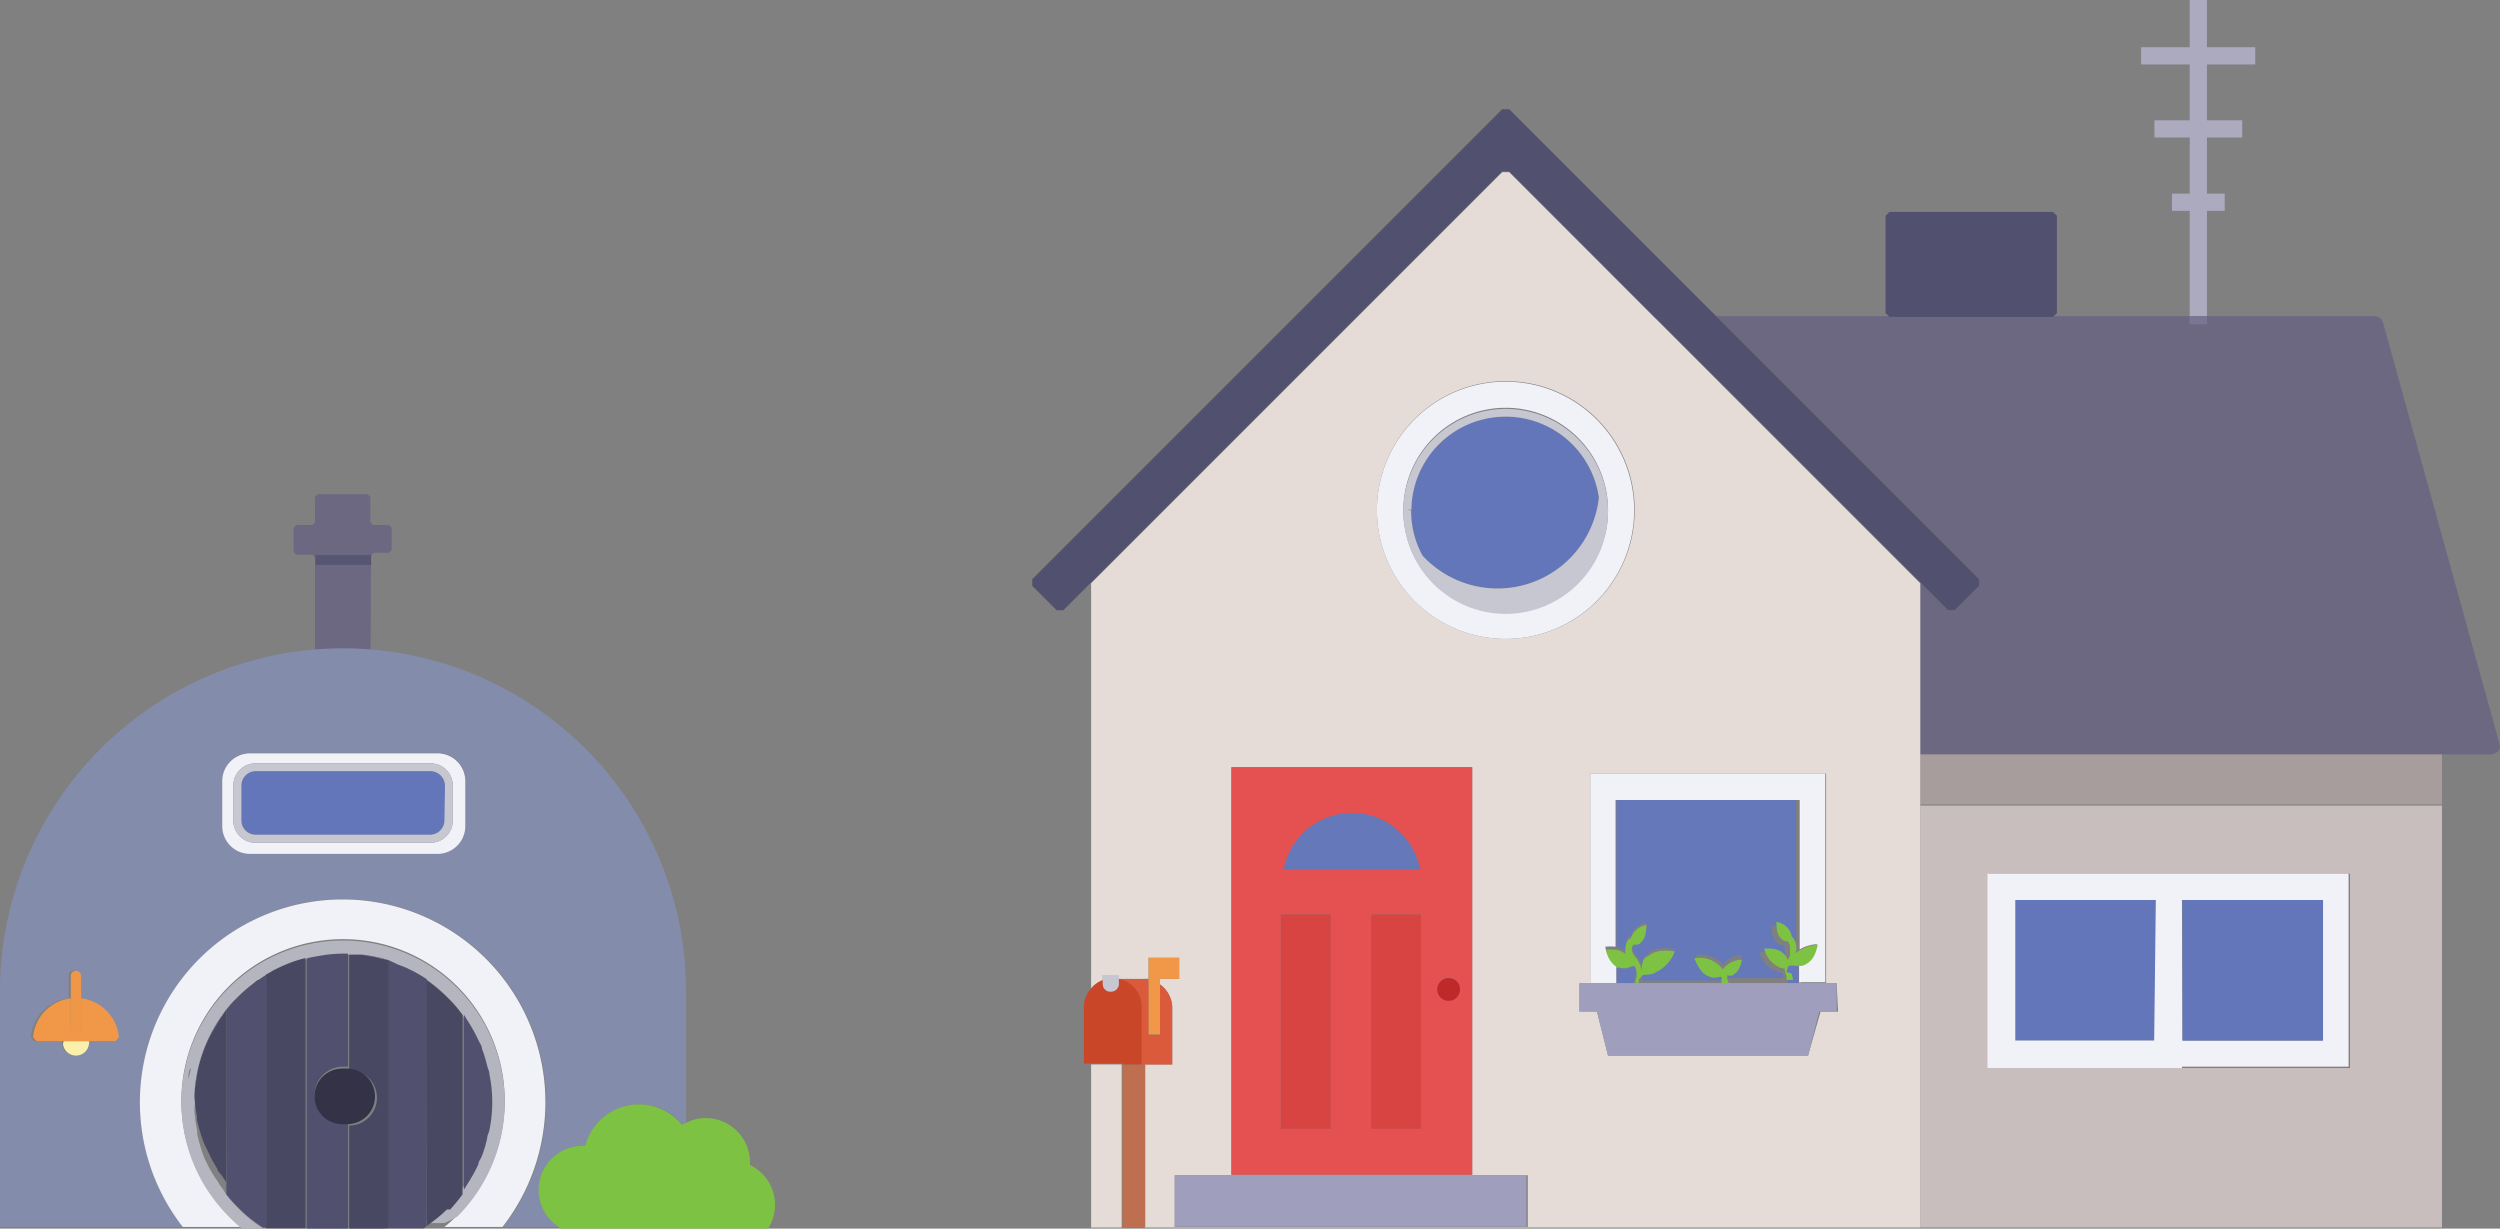 <svg id="Layer_1" data-name="Layer 1" xmlns="http://www.w3.org/2000/svg" viewBox="0 0 90 44.23"><rect x="0" y="0" width="90" height="44.23" fill="#808080" stroke="none"/><defs><style>.cls-1,.cls-10,.cls-12,.cls-3{fill:none;}.cls-2{fill:#c8bebe;}.cls-3{stroke:#6c6882;}.cls-10,.cls-12,.cls-3{stroke-linecap:round;stroke-linejoin:round;stroke-width:0;}.cls-4{fill:#6c6882;}.cls-5{fill:#575672;}.cls-6{fill:#838caa;}.cls-7{fill:#f1f1f8;}.cls-8{fill:#51516f;}.cls-9{fill:#b4b5bf;}.cls-10{stroke:#81819f;}.cls-11{fill:#484862;}.cls-12{stroke:#858290;}.cls-13{fill:#858290;}.cls-14{fill:#a79d9d;}.cls-15{fill:#e6dcd7;}.cls-16{fill:#9f9fbd;}.cls-17{fill:#6276b9;}.cls-18{fill:#c7c7d1;}.cls-19{fill:#e45150;}.cls-20{fill:#6578ba;}.cls-21{fill:#d74442;}.cls-22{fill:#fff;}.cls-23{fill:#7ec243;}.cls-24{fill:#be2929;}.cls-25{fill:#be6f50;}.cls-26{fill:#dc5a3c;}.cls-27{fill:#c94728;}.cls-28{fill:#f09748;}.cls-29{fill:#acaabe;}.cls-30{fill:#787693;}.cls-31{fill:#333246;}.cls-32{fill:#faf0ab;}.cls-33{fill:#f09647;}</style></defs><title>Artboard 2</title><polygon class="cls-1" points="59.54 11.38 59.59 11.44 54.33 6.17 54.33 6.17 59.73 11.57 59.59 11.44 59.54 11.38"/><rect class="cls-2" x="69.13" y="27.16" width="18.78"/><path class="cls-2" d="M69.13,44.19H87.91V29H69.13ZM71.6,31.45h13v7h-13Z"/><line class="cls-3" x1="59.54" y1="11.38" x2="59.6" y2="11.44"/><path class="cls-4" d="M85.79,11.61a.34.34,0,0,0-.34-.23h-6v.29h-.62v-.29H73.94l0,0H68l0,0H61.78l9.47,9.47v.24l-.88.88h-.24l-1-1v6.19H89.64c.23,0,.4-.17.35-.35Z"/><path class="cls-4" d="M13.36,20l.1-.1H14l.1-.1V19l-.1-.1h-.57l-.1-.1v-.92l-.1-.09H11.44l-.1.09v.92l-.1.1h-.57l-.1.1v.87l.1.1h.57l.1.1v3.74c.34,0,.67,0,1,0s.68,0,1,0Zm0,.32h-2V20h2Z"/><rect class="cls-5" x="11.35" y="19.98" width="2.01" height="0.36"/><path class="cls-6" d="M19.4,42.85a1.6,1.6,0,0,1,1.6-1.6h.1a2,2,0,0,1,3.48-.76l.12-.05V35.69h0A12.35,12.35,0,0,0,0,35.69H0v8.48H6.58a7.31,7.31,0,1,1,11.54,0h2A1.6,1.6,0,0,1,19.4,42.85ZM4.16,37.48h-1a.24.24,0,0,1,0,.12.47.47,0,0,1-.93,0,.24.24,0,0,1,0-.12h-1l-.12-.14a1.54,1.54,0,0,1,1.36-1.4v-.82a.18.18,0,0,1,.19-.18.18.18,0,0,1,.18.18v.82a1.55,1.55,0,0,1,1.36,1.4Zm12.55-7.76a1,1,0,0,1-1,1H9a1,1,0,0,1-1-1V28.1a1,1,0,0,1,1-1h6.75a1,1,0,0,1,1,1Z"/><path class="cls-7" d="M12.35,32.38A7.3,7.3,0,0,0,6.58,44.17l0,0H8.7a4.58,4.58,0,0,1-.46-.42,5.82,5.82,0,1,1,8.22,0,4.58,4.58,0,0,1-.46.42h2.09l0,0a7.3,7.3,0,0,0-5.77-11.79Z"/><path class="cls-8" d="M13.25,34.42a3.15,3.15,0,0,1,.42.09A3.15,3.15,0,0,0,13.25,34.42Z"/><path class="cls-8" d="M7.09,38.7a.41.41,0,0,1,0-.11A.41.41,0,0,0,7.09,38.7Z"/><path class="cls-8" d="M7.38,37.67l.12-.25Z"/><path class="cls-8" d="M7.83,36.83c0-.09.12-.18.18-.27Z"/><path class="cls-8" d="M7.51,42l-.13-.26Z"/><path class="cls-8" d="M8,42.82c-.06-.09-.13-.18-.18-.27C7.88,42.64,8,42.73,8,42.82Z"/><path class="cls-8" d="M7.1,40.79s0-.08,0-.12S7.09,40.75,7.1,40.79Z"/><path class="cls-9" d="M16.46,43.8a5.82,5.82,0,1,0-8.22,0,4.58,4.58,0,0,0,.46.42h.77a5,5,0,0,1-.91-.74A4.38,4.38,0,0,1,8.15,43c-.05-.06-.09-.14-.14-.21s-.13-.18-.18-.27A4.83,4.83,0,0,1,7.51,42l-.13-.26a5.64,5.64,0,0,1-.28-.91s0-.08,0-.12A5.51,5.51,0,0,1,7,40H7v0H7v0H7v0H7v-.05H7v0H7a4.42,4.42,0,0,1,.1-.73.41.41,0,0,1,0-.11,5.12,5.12,0,0,1,.28-.92l.12-.25c.1-.2.21-.4.33-.59L8,36.56c.05-.07.09-.15.14-.21a4.38,4.38,0,0,1,.41-.45,5,5,0,0,1,.55-.48c.07-.06.15-.1.22-.15a2.53,2.53,0,0,1,.27-.18L9.84,35a5.69,5.69,0,0,1,.56-.26h0a5.09,5.09,0,0,1,1.1-.29,4.78,4.78,0,0,1,.84-.08h.18l.49,0h0l.22.05a3.15,3.15,0,0,1,.42.09l.3.06h0l.31.13.26.1a5.05,5.05,0,0,1,.79.43h0a5.38,5.38,0,0,1,.78.65h0a4.53,4.53,0,0,1,.54.62h0l.05.09.15.24a5.54,5.54,0,0,1,.32.59c0,.1.09.2.13.31a4.57,4.57,0,0,1,.19.63c0,.1.06.2.08.3a5,5,0,0,1,0,2c0,.1-.05.19-.08.29a4.32,4.32,0,0,1-.19.64c0,.11-.09.21-.13.31a5.54,5.54,0,0,1-.32.59l-.15.24a.56.56,0,0,1-.05.08c-.14.19-.29.37-.44.54h-.12v0h0a5.1,5.1,0,0,1-.73.59l-.13.09H16A4.58,4.58,0,0,0,16.46,43.8ZM6.78,39.22l0-.18v0l0-.19v0c0-.14,0-.28.09-.41h0c0,.13-.06.27-.09.41v0l0,.19v0l0,.18v0Zm0,.37v0Z"/><line class="cls-10" x1="6.76" y1="39.68" x2="6.76" y2="39.59"/><line class="cls-10" x1="6.8" y1="39.04" x2="6.78" y2="39.22"/><line class="cls-10" x1="6.83" y1="38.81" x2="6.8" y2="39"/><path class="cls-10" d="M6.83,38.78c0-.14,0-.28.09-.41"/><path class="cls-9" d="M16.14,35.9a5.38,5.38,0,0,0-.78-.65h0A5.38,5.38,0,0,1,16.14,35.9Z"/><line class="cls-10" x1="6.78" y1="39.25" x2="6.78" y2="39.22"/><line class="cls-10" x1="6.83" y1="38.78" x2="6.83" y2="38.81"/><line class="cls-10" x1="6.92" y1="38.37" x2="6.92" y2="38.37"/><line class="cls-10" x1="6.8" y1="39.04" x2="6.8" y2="39"/><path class="cls-11" d="M11,34.49a4.21,4.21,0,0,0-.63.2h0a5.69,5.69,0,0,0-.56.26l-.24.14v9.13H11Z"/><path class="cls-12" d="M10.4,34.69a5.69,5.69,0,0,0-.56.26"/><path class="cls-8" d="M9.6,43.21V35.09a2.53,2.53,0,0,0-.27.18c-.07,0-.15.09-.22.15a5,5,0,0,0-.55.48,4.38,4.38,0,0,0-.41.45h0V43a4.38,4.38,0,0,0,.41.45,5,5,0,0,0,.91.74H9.6Z"/><path class="cls-11" d="M8.15,40.57V36.35A5.36,5.36,0,0,0,7,39.43H7v0H7v.05H7v0H7v0H7v0H7a5.51,5.51,0,0,0,.09.71s0,.08,0,.12a5.64,5.64,0,0,0,.28.91l.13.26a4.83,4.83,0,0,0,.32.59c0,.09.12.18.18.27s.09.15.14.21Z"/><path class="cls-13" d="M8.15,36.35h0c-.05.06-.09.14-.14.21s-.13.18-.18.27-.23.39-.33.59l-.12.25a5.12,5.12,0,0,0-.28.92.41.41,0,0,0,0,.11,4.42,4.42,0,0,0-.1.73A5.36,5.36,0,0,1,8.15,36.35Z"/><path class="cls-12" d="M7,39.92H7"/><path class="cls-12" d="M7,39.43v0"/><path class="cls-12" d="M7,40H7"/><path class="cls-12" d="M7,39.76H7"/><path class="cls-12" d="M7,39.94H7"/><path class="cls-12" d="M7,39.45H7"/><path class="cls-12" d="M7,39.64H7"/><path class="cls-12" d="M7,39.66H7"/><path class="cls-12" d="M7,39.8H7"/><path class="cls-12" d="M7,39.82H7"/><path class="cls-12" d="M7,39.62H7"/><path class="cls-12" d="M7,39.91H7"/><path class="cls-12" d="M7,39.61H7"/><path class="cls-12" d="M7,39.78H7"/><path class="cls-12" d="M7,39.71H7"/><path class="cls-12" d="M7,39.74H7"/><path class="cls-12" d="M7,39.87H7"/><path class="cls-12" d="M7,39.55H7"/><path class="cls-12" d="M7,39.54H7"/><path class="cls-12" d="M7,39.85H7"/><path class="cls-12" d="M7,39.52H7"/><path class="cls-12" d="M7,39.73H7"/><path class="cls-12" d="M7,39.57v0"/><path class="cls-12" d="M7,39.47v.05"/><path class="cls-12" d="M7,39.59H7"/><path class="cls-12" d="M7,39.83H7"/><path class="cls-8" d="M12.53,40.46a1.16,1.16,0,0,1-.18,0,1,1,0,1,1,0-2.06,1.16,1.16,0,0,1,.18,0V34.33h-.18a4.78,4.78,0,0,0-.84.08,5.09,5.09,0,0,0-1.1.29,4.21,4.21,0,0,1,.63-.2v9.73h1.49Z"/><path class="cls-11" d="M15.36,44.13a5.1,5.1,0,0,0,.73-.59h0v0h.12c.15-.17.3-.35.44-.54V36.54a4.53,4.53,0,0,0-.54-.62h0a5.38,5.38,0,0,0-.78-.65Z"/><path class="cls-12" d="M16.14,35.9a5.38,5.38,0,0,0-.78-.65"/><path class="cls-12" d="M16.21,43.41h0"/><path class="cls-12" d="M16.19,43.43h0"/><path class="cls-12" d="M16.16,43.47h0"/><path class="cls-12" d="M16.24,43.39h0"/><path class="cls-12" d="M16.18,43.45h0"/><path class="cls-12" d="M16.25,43.37h0"/><path class="cls-12" d="M16.09,43.54h0"/><path class="cls-12" d="M16.1,43.53h0"/><path class="cls-12" d="M16.16,35.92h0"/><path class="cls-12" d="M16.13,43.5h0"/><path class="cls-12" d="M16.13,43.5v0"/><path class="cls-12" d="M16.11,43.51h0"/><path class="cls-11" d="M14,44.22V34.57a5.59,5.59,0,0,0-.94-.2h0l-.49,0v4.15a1,1,0,0,1,0,2v3.76Z"/><path class="cls-13" d="M14,34.57h0l-.3-.06a3.15,3.15,0,0,0-.42-.09L13,34.37A5.59,5.59,0,0,1,14,34.57Z"/><path class="cls-12" d="M13,34.37h0"/><path class="cls-8" d="M16.7,42.83a.56.56,0,0,0,.05-.08l.15-.24a5.54,5.54,0,0,0,.32-.59c0-.1.09-.2.13-.31a4.32,4.32,0,0,0,.19-.64c0-.1.06-.19.08-.29a5,5,0,0,0,0-2c0-.1-.05-.2-.08-.3a4.57,4.57,0,0,0-.19-.63c0-.11-.09-.21-.13-.31a5.54,5.54,0,0,0-.32-.59l-.15-.24-.05-.09h0Z"/><path class="cls-8" d="M15.36,44.13V35.25h0a5.05,5.05,0,0,0-.79-.43l-.26-.1L14,34.57h0v9.65h1.26Z"/><rect class="cls-14" x="69.13" y="27.16" width="18.78" height="1.8"/><path class="cls-15" d="M69.13,27.16h0V21l-9.4-9.4-5.4-5.4h-.25L39.28,21V35.61a1,1,0,0,1,.42-.3V35.1h.55v.14h.91a1.08,1.08,0,0,1,.19,0v0h0v-.76h1.1v.76h-.69v.2a1.05,1.05,0,0,1,.44.8h0v2.08h-1v5.87h-.82V38.32H39.28v5.87H69.13v-17ZM49.57,18.34A4.64,4.64,0,1,1,54.13,23,4.64,4.64,0,0,1,49.57,18.34ZM53,27.62V42.29H44.33V27.62Zm2,16.55H42.29V42.31H55Zm11.17-7.75h-.63L65.09,38h-7.2l-.4-1.59h-.63v-1h.39V27.85h8.49v7.54h.38Z"/><rect class="cls-16" x="42.29" y="42.31" width="12.66" height="1.85"/><path class="cls-7" d="M58.19,34.72a.92.92,0,0,1-.4-.64l0,0a2.32,2.32,0,0,1,.37,0V28.8H64.8v5.37a1.41,1.41,0,0,1,.61-.18l0,0c-.12.57-.34.64-.44.71a.37.37,0,0,1-.2.05v.61h.94V27.85H57.25v7.54h.94Z"/><polygon class="cls-8" points="54.08 6.17 54.33 6.17 54.33 6.17 59.59 11.44 59.73 11.57 69.13 20.97 70.13 21.97 70.37 21.97 71.25 21.09 71.25 20.85 54.33 3.93 54.08 3.93 37.16 20.85 37.16 21.09 38.04 21.97 38.28 21.97 39.28 20.97 54.08 6.17"/><path class="cls-7" d="M54.13,23a4.63,4.63,0,1,0-4.56-4.7A4.64,4.64,0,0,0,54.13,23Zm-3.61-4.63v-.06h0a3.69,3.69,0,0,1,3.68-3.63h.06a3.69,3.69,0,0,1,3.63,3.69v.06a3.69,3.69,0,0,1-3.68,3.63h-.06A3.69,3.69,0,0,1,50.52,18.41Z"/><path class="cls-17" d="M50.81,18.36v.05A3.33,3.33,0,0,0,51.21,20a3.67,3.67,0,0,0,6.35-2.06A3.39,3.39,0,0,0,54.26,15H54.2a3.39,3.39,0,0,0-3.39,3.35h0Z"/><path class="cls-18" d="M54.15,22.1h.06a3.69,3.69,0,0,0,3.68-3.63v-.06a3.69,3.69,0,0,0-3.63-3.69H54.2a3.69,3.69,0,0,0-3.68,3.63h0v.06A3.69,3.69,0,0,0,54.15,22.1Zm-3.49-3.75h.15A3.39,3.39,0,0,1,54.2,15h.06a3.39,3.39,0,0,1,3.3,2.91A3.67,3.67,0,0,1,51.21,20a3.33,3.33,0,0,1-.41-1.57v-.05Z"/><path class="cls-19" d="M44.33,42.29H53V27.62H44.33Zm3.58-1.65h-1.8V32.92h1.8Zm3.25,0h-1.8V32.92h1.8Zm1-4.62a.41.41,0,1,1,.4-.41A.4.4,0,0,1,52.16,36Zm-3.49-6.76a2.73,2.73,0,0,1,2.46,2.06H46.21A2.73,2.73,0,0,1,48.67,29.26Z"/><path class="cls-20" d="M46.21,31.32h4.92a2.5,2.5,0,0,0-4.92,0Z"/><rect class="cls-21" x="46.11" y="32.92" width="1.8" height="7.72"/><rect class="cls-21" x="49.36" y="32.92" width="1.8" height="7.72"/><polygon class="cls-22" points="64.81 34.17 64.81 28.8 64.79 28.8 64.79 34.18 64.81 34.17"/><polygon class="cls-22" points="64.79 34.78 64.79 35.39 64.81 35.39 64.81 34.78 64.79 34.78"/><polygon class="cls-17" points="58.2 28.8 58.19 28.8 58.19 34.09 58.2 34.1 58.2 28.8"/><path class="cls-17" d="M58.19,34.72v.67h0v-.67Z"/><path class="cls-20" d="M58.9,35a.66.66,0,0,0-.08-.22.87.87,0,0,0-.21.06.54.54,0,0,1-.34,0l-.07,0v.67h.59a.91.91,0,0,1,.06-.26Z"/><path class="cls-20" d="M64.67,34.78a.78.78,0,0,0-.28,0,.56.56,0,0,0-.07.23l0,.17a1,1,0,0,1,.06.24h.37v-.61Z"/><path class="cls-20" d="M64.08,35s0,0,0,0a.61.61,0,0,1-.26-.08h0a1,1,0,0,1-.48-.64l0,0c.55,0,.66.15.74.22a.39.39,0,0,1,.1.19c0-.06,0-.11.09-.18h0v0l0-.06,0-.21a.35.35,0,0,0-.08-.22h0a.3.3,0,0,1-.21-.07c-.06-.07-.19-.14-.2-.63l0,0a.64.64,0,0,1,.49.34h0a.49.49,0,0,1,.06.17h0a.62.62,0,0,1,.14.62.92.92,0,0,1,.19-.13V28.8H58.2v5.3a1,1,0,0,1,.33.15.65.65,0,0,1,0-.2.54.54,0,0,1,.13-.35h.06a.35.35,0,0,1,.06-.14h0a.7.7,0,0,1,.5-.35l0,0c0,.49-.14.57-.2.63s-.11.07-.22.08h-.06l-.05.14a.53.53,0,0,0,.14.31l0,0h0a1,1,0,0,1,.22.5.51.51,0,0,0,0-.18c.06-.17.07-.24.19-.34s.27-.29,1-.19l0,0a1.3,1.3,0,0,1-.68.75h0c-.16.09-.37.06-.5.12a1,1,0,0,1,0,.1,1,1,0,0,0,0,.17h2.9a.61.61,0,0,1,0-.19v-.05a.23.23,0,0,0-.09,0,.54.54,0,0,1-.33,0c-.11-.06-.33-.08-.56-.67l0,0a1,1,0,0,1,.84.19h0a.66.66,0,0,1,.14.15.34.34,0,0,1,.08-.09h0a.87.87,0,0,1,.61-.26l0,0c-.09.45-.26.5-.33.56a.34.34,0,0,1-.2,0v.07l0,.1h0s0,.05,0,.1h2a.94.94,0,0,0,0-.16A.61.61,0,0,1,64.08,35Z"/><rect class="cls-17" x="72.55" y="32.4" width="5.06" height="5.06"/><path class="cls-7" d="M78.55,38.4h6V31.45h-13v7h7Zm0-6h5.06v5.06H78.57Zm-1,5.06H72.55V32.4h5.06Z"/><rect class="cls-17" x="78.57" y="32.4" width="5.06" height="5.06"/><path class="cls-23" d="M62.18,35.28l0-.1v-.07a.34.34,0,0,0,.2,0c.07-.06.24-.11.33-.56l0,0a.87.87,0,0,0-.61.26h0a.34.34,0,0,0-.08.09.66.66,0,0,0-.14-.15h0A1,1,0,0,0,61,34.5l0,0c.23.59.45.61.56.67a.54.54,0,0,0,.33,0,.23.23,0,0,1,.09,0v.05a.61.61,0,0,0,0,.19h.24s0-.08,0-.1Z"/><path class="cls-23" d="M59.11,35.12c.13-.06.34,0,.5-.12h0a1.3,1.3,0,0,0,.68-.75l0,0c-.69-.1-.84.11-1,.19s-.13.17-.19.34a.51.51,0,0,1,0,.18,1,1,0,0,0-.22-.5h0l0,0a.53.53,0,0,1-.14-.31l.05-.14h.06c.11,0,.15,0,.22-.08s.19-.14.2-.63l0,0a.7.7,0,0,0-.5.35h0a.35.35,0,0,0-.06.14h-.06a.54.54,0,0,0-.13.35.65.65,0,0,0,0,.2,1,1,0,0,0-.33-.15h0a2.32,2.32,0,0,0-.37,0l0,0a.92.92,0,0,0,.4.64h0l.07,0a.54.54,0,0,0,.34,0,.87.87,0,0,1,.21-.06.66.66,0,0,1,.08.22l0,.18a.91.91,0,0,0-.06.26H59a1,1,0,0,1,0-.17A1,1,0,0,0,59.11,35.12Z"/><path class="cls-23" d="M64.32,35a.56.56,0,0,1,.07-.23.78.78,0,0,1,.28,0h.13a.37.37,0,0,0,.2-.05c.1-.07.32-.14.44-.71l0,0a1.41,1.41,0,0,0-.61.18h0a.92.92,0,0,0-.19.13.62.62,0,0,0-.14-.62h0a.49.49,0,0,0-.06-.17h0a.64.64,0,0,0-.49-.34l0,0c0,.49.14.56.2.63a.3.3,0,0,0,.21.07h0a.35.35,0,0,1,.08.22l0,.21,0,.06v0h0c0,.07-.06.12-.09.18a.39.39,0,0,0-.1-.19c-.08-.07-.19-.25-.74-.22l0,0a1,1,0,0,0,.48.64h0a.61.61,0,0,0,.26.08s0,0,0,0a.61.61,0,0,0,.06.25.94.94,0,0,1,0,.16h.24a1,1,0,0,0-.06-.24Z"/><polygon class="cls-16" points="64.81 35.39 64.79 35.39 64.42 35.39 64.18 35.39 62.17 35.39 61.93 35.39 59.03 35.39 58.79 35.39 58.2 35.39 58.19 35.39 57.25 35.39 56.86 35.39 56.86 36.42 57.49 36.42 57.89 38.01 65.09 38.01 65.49 36.42 66.12 36.42 66.12 35.39 65.74 35.39 64.81 35.39"/><path class="cls-24" d="M52.16,35.21a.41.41,0,1,0,.4.4A.4.4,0,0,0,52.16,35.21Z"/><polygon class="cls-8" points="73.91 11.41 73.94 11.38 74.05 11.27 74.05 7.77 73.91 7.63 68.02 7.63 67.88 7.77 67.88 11.27 67.99 11.38 68.02 11.41 73.91 11.41"/><polygon class="cls-25" points="40.41 38.32 40.41 44.19 41.23 44.19 41.23 38.32 41.1 38.32 40.41 38.32"/><path class="cls-26" d="M41.1,36.24h0v2.08h1.1V36.24h0a1.05,1.05,0,0,0-.44-.8v1.81h-.41v-2a1.08,1.08,0,0,0-.19,0h-.91v0A1,1,0,0,1,41.1,36.24Z"/><path class="cls-27" d="M40.41,38.32h.69V36.24h0a1,1,0,0,0-.85-1v.16a.28.28,0,0,1-.28.27.27.27,0,0,1-.27-.27v-.12a1,1,0,0,0-.42.3,1,1,0,0,0-.26.63h0v2.08h1.39Z"/><polygon class="cls-28" points="41.76 37.24 41.76 35.44 41.76 35.24 42.45 35.24 42.45 34.48 41.35 34.48 41.35 35.24 41.35 35.24 41.35 35.27 41.35 37.24 41.76 37.24"/><path class="cls-18" d="M40,35.7a.28.28,0,0,0,.28-.27V35.1H39.7v.33A.27.27,0,0,0,40,35.7Z"/><polygon class="cls-29" points="79.45 7.59 80.09 7.59 80.09 6.97 79.45 6.97 79.45 4.95 80.72 4.95 80.72 4.33 79.45 4.33 79.45 2.32 81.19 2.32 81.19 1.7 79.45 1.7 79.45 0 78.83 0 78.83 1.7 77.08 1.7 77.08 2.32 78.83 2.32 78.83 4.33 77.56 4.33 77.56 4.95 78.83 4.95 78.83 6.97 78.19 6.97 78.19 7.59 78.83 7.59 78.83 11.38 79.45 11.38 79.45 7.59"/><rect class="cls-30" x="78.83" y="11.38" width="0.62" height="0.29"/><path class="cls-31" d="M11.32,39.47a1,1,0,0,0,1,1,1.16,1.16,0,0,0,.18,0,1,1,0,0,0,0-2,1.16,1.16,0,0,0-.18,0A1,1,0,0,0,11.32,39.47Z"/><path class="cls-7" d="M15.73,27.12H9a1,1,0,0,0-1,1v1.62a1,1,0,0,0,1,1h6.75a1,1,0,0,0,1-1V28.1A1,1,0,0,0,15.73,27.12Zm.57,2.41a.8.8,0,0,1-.8.81H9.2a.8.8,0,0,1-.8-.81V28.28a.8.8,0,0,1,.8-.8h6.3a.8.8,0,0,1,.8.8Z"/><rect class="cls-17" x="8.69" y="27.76" width="7.33" height="2.29" rx="0.52" ry="0.52"/><path class="cls-18" d="M15.5,27.48H9.2a.8.8,0,0,0-.8.8v1.25a.8.8,0,0,0,.8.81h6.3a.8.8,0,0,0,.8-.81V28.28A.8.8,0,0,0,15.5,27.48ZM16,29.53a.52.52,0,0,1-.52.52H9.2a.51.51,0,0,1-.51-.52V28.28a.52.52,0,0,1,.51-.52h6.3a.53.53,0,0,1,.52.52Z"/><path class="cls-32" d="M2.27,37.6a.47.47,0,0,0,.93,0,.24.24,0,0,0,0-.12H2.3A.24.24,0,0,0,2.27,37.6Z"/><path class="cls-28" d="M2.92,35.94v1.19l-.37-.05V35.94a1.54,1.54,0,0,0-1.36,1.4l.12.14H4.16l.12-.14A1.55,1.55,0,0,0,2.92,35.94Z"/><path class="cls-33" d="M2.92,37.13v-2a.18.18,0,0,0-.18-.18.18.18,0,0,0-.19.18v2Z"/><path class="cls-23" d="M27,41.94v-.09a1.6,1.6,0,0,0-1.6-1.6,1.5,1.5,0,0,0-.73.19l-.12.05a2,2,0,0,0-3.48.76H21a1.59,1.59,0,0,0-.89,2.92l.07.06h7.47A1.59,1.59,0,0,0,27,41.94Z"/></svg>